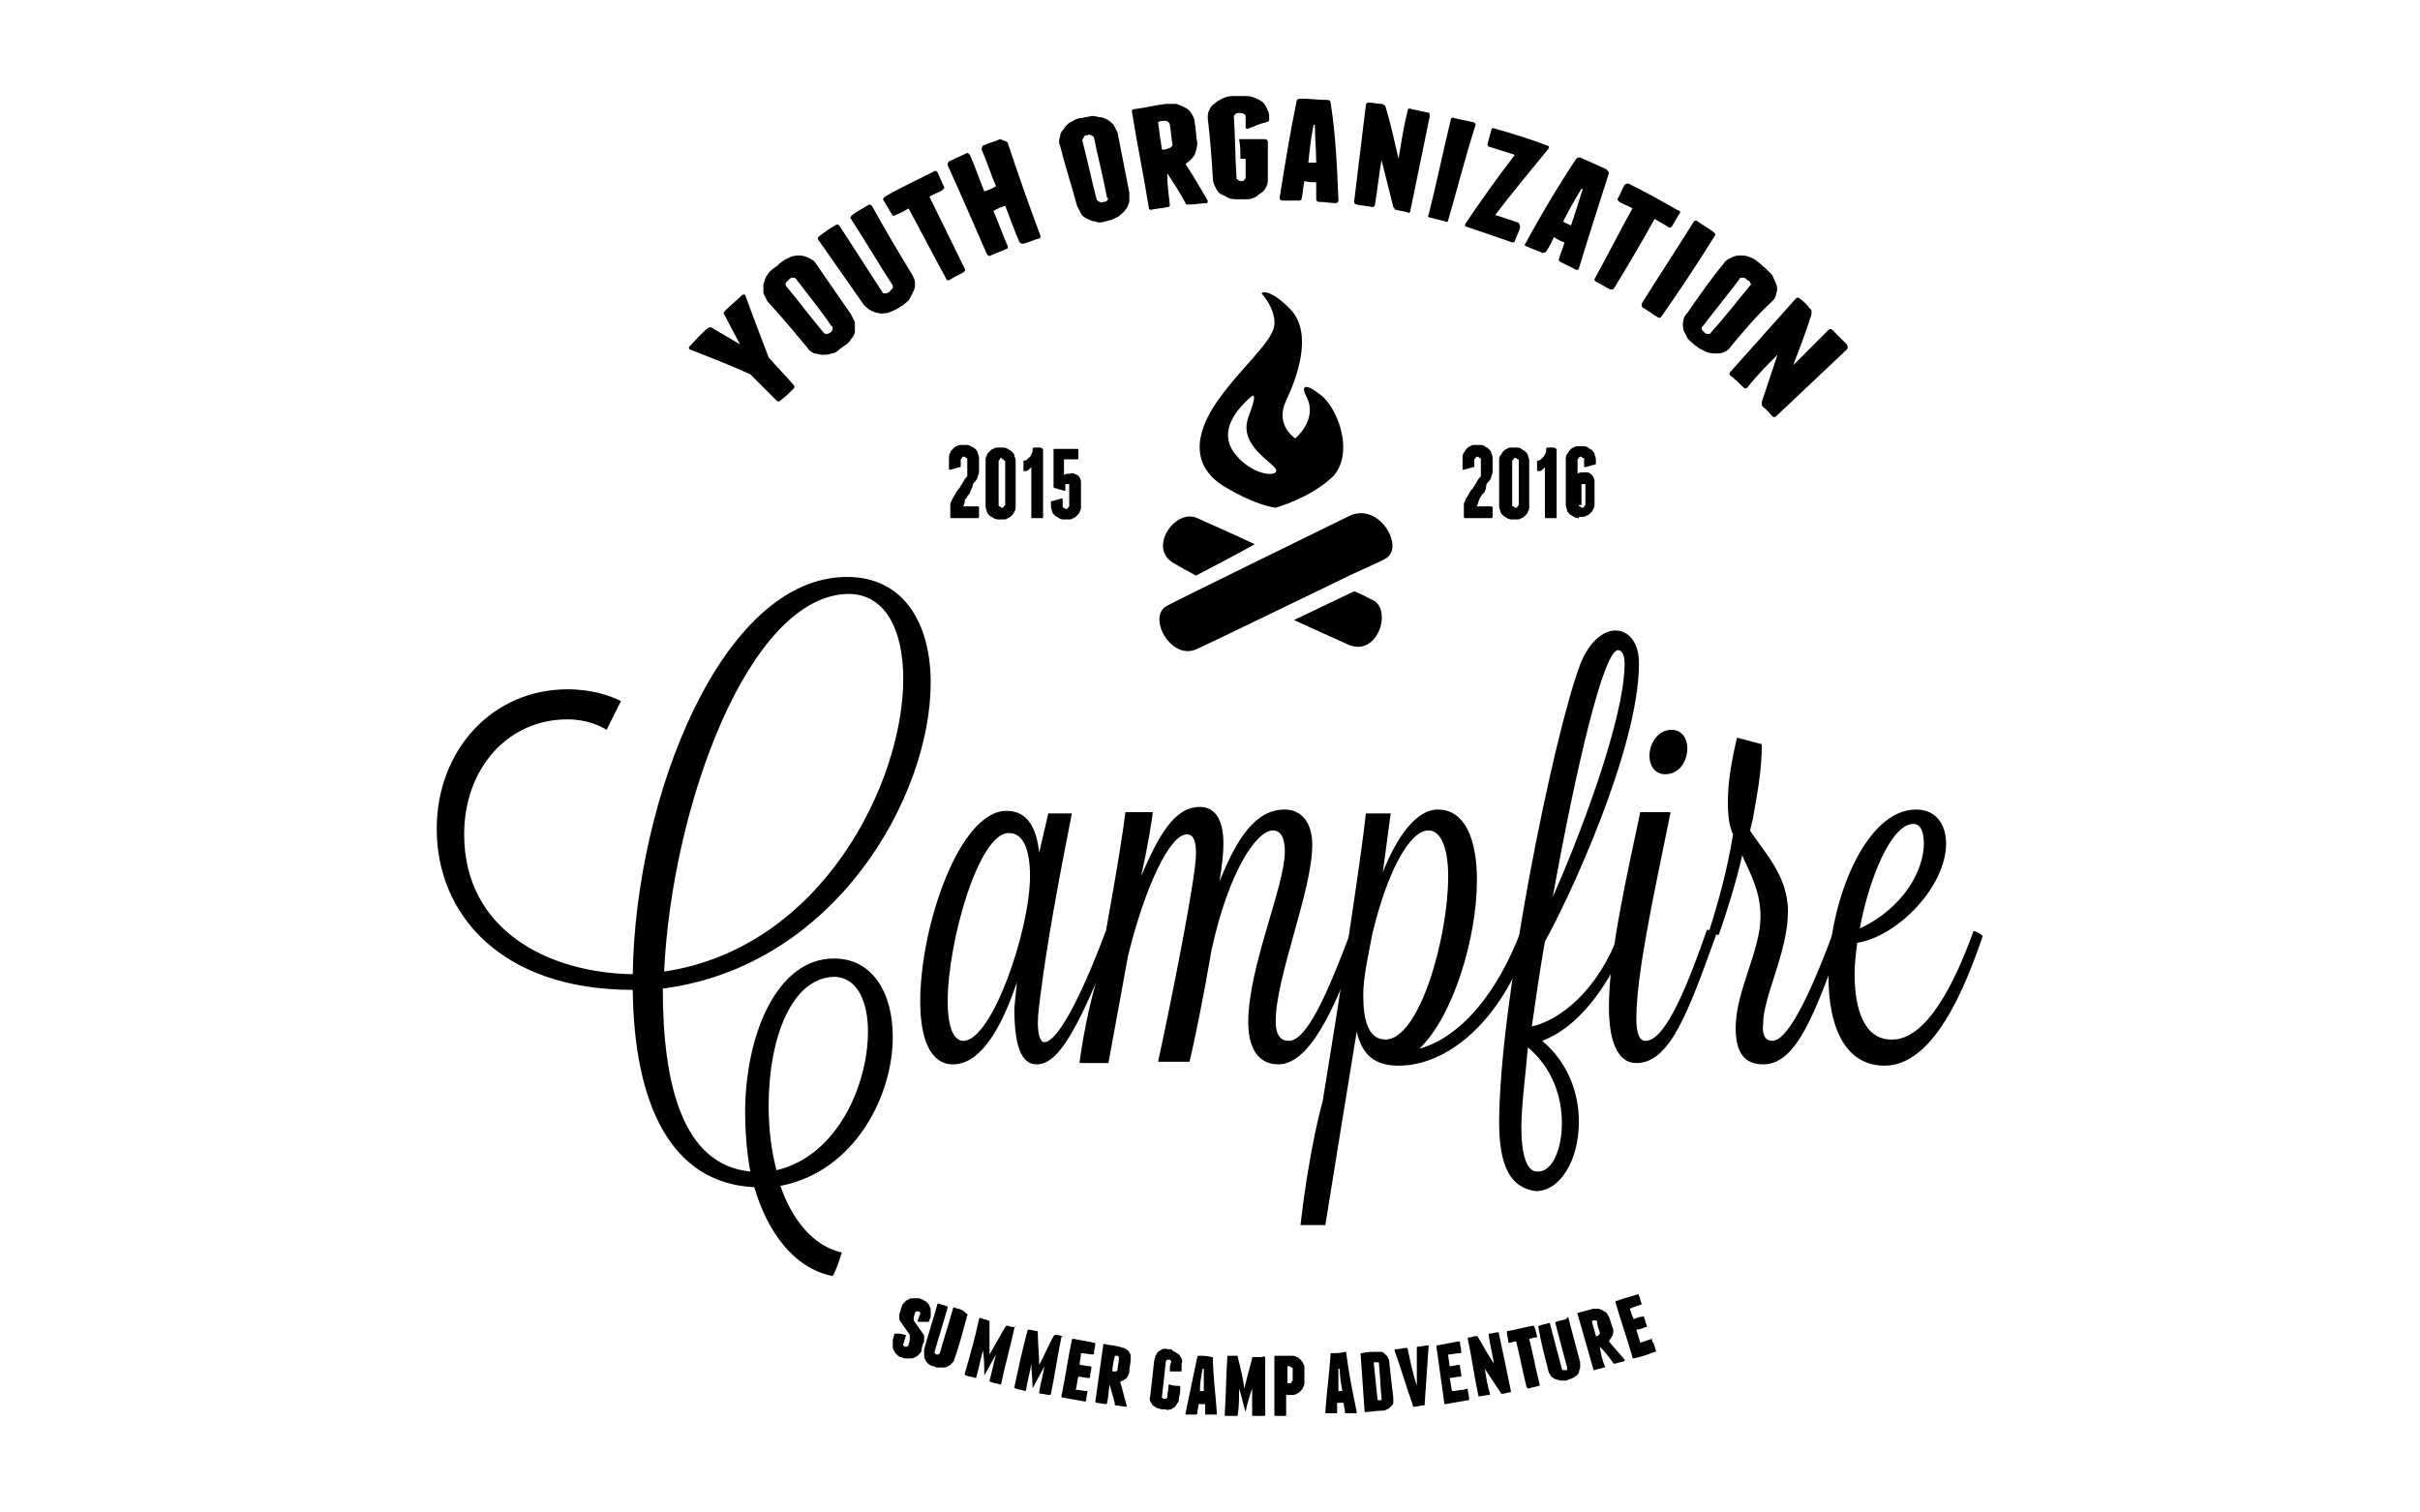 <?xml version="1.0" encoding="UTF-8" standalone="no"?>
<!-- Generator: Adobe Illustrator 20.0.0, SVG Export Plug-In . SVG Version: 6.00 Build 0)  -->

<svg
   xmlns:dc="http://purl.org/dc/elements/1.1/"
   xmlns:cc="http://creativecommons.org/ns#"
   xmlns:rdf="http://www.w3.org/1999/02/22-rdf-syntax-ns#"
   xmlns:svg="http://www.w3.org/2000/svg"
   xmlns="http://www.w3.org/2000/svg"
   xmlns:sodipodi="http://sodipodi.sourceforge.net/DTD/sodipodi-0.dtd"
   xmlns:inkscape="http://www.inkscape.org/namespaces/inkscape"
   version="1.1"
   id="artwork"
   x="0px"
   y="0px"
   viewBox="0 0 160 100"
   xml:space="preserve"
   inkscape:version="0.91 r13725"
   sodipodi:docname="brand-6.svg"
   width="160"
   height="100"><defs
     id="defs135" /><sodipodi:namedview
     pagecolor="#ffffff"
     bordercolor="#666666"
     borderopacity="1"
     objecttolerance="10"
     gridtolerance="10"
     guidetolerance="10"
     inkscape:pageopacity="0"
     inkscape:pageshadow="2"
     inkscape:window-width="1920"
     inkscape:window-height="1017"
     id="namedview133"
     showgrid="false"
     fit-margin-bottom="1"
     fit-margin-top="1"
     fit-margin-right="1"
     fit-margin-left="1"
     inkscape:zoom="3.2777778"
     inkscape:cx="20.414765"
     inkscape:cy="-10.037269"
     inkscape:window-x="-8"
     inkscape:window-y="-8"
     inkscape:window-maximized="1"
     inkscape:current-layer="artwork" /><style
     type="text/css"
     id="style3">
	.st0{fill:#DFDFC6;}
	.st1{fill:#E1BD3F;}
</style><g
     id="g5"
     transform="matrix(0.864,0,0,0.864,-168.809,-177.942)"
     style="fill:#000000;fill-opacity:1"><g
       id="g7"
       style="fill:#000000;fill-opacity:1"><path
         class="st0"
         d="m 241.8,261.8 c -0.5,-0.3 -1.5,-0.8 -3,-0.8 -4.6,0 -7.9,3.8 -7.9,8.8 0,7.3 6.4,10.6 12.9,10.7 0.2,-13.5 6.8,-30.4 16.4,-30.4 4.3,0 6.4,3.5 6.4,8.1 0,8.7 -7.3,21.7 -20.5,23.4 0,7.3 1.5,13.5 6.7,14 -0.3,-1.5 -0.4,-3.4 -0.4,-4.5 0,-5.9 2.4,-11.8 6.8,-11.8 3,0 4.5,2.7 4.5,6 0,4.5 -2.9,10.3 -8.6,11.4 0.9,2.6 2.5,4.6 4.7,5.1 -0.2,0.6 -0.4,1.3 -0.7,1.8 -3,-0.6 -5,-3.4 -6,-6.8 -6.4,-0.3 -9.2,-6.4 -9.3,-15.1 -10.2,0 -15,-5.9 -15,-12.3 0,-6.1 4.3,-10.7 10,-10.7 1.9,0 3.3,0.5 4.1,0.9 l -1.1,2.2 z m 4.4,18.5 c 12.1,-1.8 18.3,-14.5 18.3,-22.4 0,-3.8 -1.4,-6.5 -4.2,-6.5 -7.6,0.1 -13.5,16.2 -14.1,28.9 z m 8,10.3 c 0,1.7 0.2,3.4 0.6,4.9 4.7,-1.1 7,-6.6 7,-10.6 0,-2.3 -0.8,-4.1 -2.5,-4.2 -3.3,0 -5.1,4.6 -5.1,9.9 z"
         id="path9"
         inkscape:connector-curvature="0"
         style="fill:#000000;fill-opacity:1" /><path
         class="st0"
         d="m 275.6,268.2 1.8,0 c -1,5.1 -1.9,9.9 -2.4,13.9 -0.1,0.8 -0.2,1.5 -0.2,2.1 0,1 0.2,1.5 0.5,1.5 0.9,0 2.6,-2.9 4.7,-8.5 0.2,0 0.7,0.3 0.7,0.4 -2.8,7.1 -4.3,9.8 -6,9.8 -1.2,0 -1.7,-1.5 -1.7,-4.3 l 0.2,-2 c -1.1,3.3 -2.7,6.3 -4.9,6.3 -1.7,0 -2.5,-1.9 -2.5,-4.8 0,-5.8 3,-14.6 6.6,-14.6 1.6,0 2.3,1.3 2.5,3.2 l 0.7,-3 z m -7.7,14.4 c 0,1.8 0.4,3 1.2,3 2.2,0 5.1,-8.5 5.1,-12.6 0,-2 -0.5,-3.3 -1.6,-3.3 -2.3,-0.1 -4.7,8.3 -4.7,12.9 z"
         id="path11"
         inkscape:connector-curvature="0"
         style="fill:#000000;fill-opacity:1" /><path
         class="st0"
         d="m 278,287.2 c 0,0 0.4,-3.3 1.4,-6.6 0.8,-4.5 1.7,-9.3 2.1,-12.5 l 2.1,0 c -0.1,0.8 -0.4,2.7 -0.9,4.9 1.3,-3 2.5,-5.3 4.5,-5.3 1.3,0 1.8,1.2 1.8,2.8 0,0.7 -0.1,1.7 -0.3,2.9 1.3,-3.2 2.7,-5.5 5,-5.5 1.1,0 2.1,0.8 2.1,2.7 0,3.5 -2.8,10.1 -2.8,13.5 0,1.1 0.4,1.5 1,1.5 1.4,0 3,-3.7 4.8,-8.5 0.2,0 0.7,0.4 0.7,0.5 l -0.4,1.2 c -1.6,4.3 -3.5,8.6 -5.9,8.6 -1.5,0 -2.3,-1.2 -2.3,-3.2 0,-4.3 2.8,-10.4 2.8,-13.1 0,-1 -0.3,-1.6 -0.9,-1.6 -1.3,0 -3.4,3.2 -4.7,9.1 -0.6,3.5 -1.3,7 -1.7,8.6 l -2.4,0 c 1,-4.6 2.9,-14.1 2.9,-15.9 0,-0.8 -0.1,-1.5 -0.7,-1.5 -1.3,0 -3.2,4 -4.5,9.3 l -1.5,8.2 -2.2,0 z"
         id="path13"
         inkscape:connector-curvature="0"
         style="fill:#000000;fill-opacity:1" /><path
         class="st0"
         d="m 301.8,268.2 -0.6,4.5 c 1.1,-2.8 2.6,-4.8 4.2,-4.8 2.1,0 3,2.3 3,5.4 0,4.4 -1.8,10.4 -4.4,12.9 3.2,-0.9 6,-4.3 7.8,-9.1 0.2,0 0.7,0.3 0.7,0.5 l -0.5,1.3 c -2,5.2 -5.8,8.6 -9.6,8.6 -1.9,0 -2.8,-0.9 -3.2,-2.6 -0.8,4.9 -1.6,9.8 -2.4,14.8 l -1.9,0 c 0.7,-6.1 1.7,-9.5 1.7,-9.5 1.3,-7.9 3,-19 3.3,-22 l 1.9,0 z m -2.1,13.9 c 0,1.7 0.3,3.4 1.7,3.4 2.6,0 4.8,-7.8 4.8,-12.5 0,-2 -0.5,-3.5 -1.5,-3.5 -1.5,0 -3.2,3.3 -4.3,7.9 -0.3,1.6 -0.7,3.3 -0.7,4.7 z"
         id="path15"
         inkscape:connector-curvature="0"
         style="fill:#000000;fill-opacity:1" /><path
         class="st0"
         d="m 310.1,291.9 c 0,-9.1 4.1,-29.5 6.2,-35.1 0.7,-1.8 1.8,-2.6 2.7,-2.6 1,0 1.8,0.9 1.8,2.5 0,6.6 -5.5,18.3 -7.2,21.3 -0.4,2.3 -0.7,4.4 -1,6.5 2.2,-0.5 5.1,-2.8 6.7,-7.2 0.2,0 0.7,0.3 0.7,0.5 -1.8,4.1 -4,6.8 -6.6,7.8 2,1.7 2.8,4 2.8,6.2 0,2.9 -1.4,5.3 -3.3,5.3 -1.4,-0.2 -2.8,-1.1 -2.8,-5.2 z m 4.8,0 c 0,-2 -0.7,-4.2 -2.6,-5.8 -0.2,2.3 -0.5,4.5 -0.5,6.1 0,2.1 0.4,3.4 1.2,3.4 1.1,0.1 1.9,-1.6 1.9,-3.7 z m 4.3,-36.2 c -1.1,0 -3.2,8.9 -5,18.9 1.7,-3.8 5.5,-13.4 5.5,-17.9 0,-0.6 -0.2,-1 -0.5,-1 z"
         id="path17"
         inkscape:connector-curvature="0"
         style="fill:#000000;fill-opacity:1" /><path
         class="st0"
         d="m 323.2,268.2 c -1.3,6.4 -2.6,12.3 -2.6,15.7 0,1.3 0.3,1.7 0.7,1.7 1.3,0 2.8,-3 4.7,-8.5 0.2,0 0.7,0.2 0.7,0.4 -2.1,5.8 -3.5,9.8 -6.1,9.8 -1.5,0 -2.1,-1.8 -2.1,-4.3 0,-4.2 1.5,-10.6 2.4,-14.9 l 2.3,0 z m -1.6,-4.4 c 0,-0.9 0.6,-2 1.7,-2 0.8,0 1.2,0.7 1.2,1.4 0,1 -0.6,2 -1.7,2 -0.8,0 -1.2,-0.7 -1.2,-1.4 z"
         id="path19"
         inkscape:connector-curvature="0"
         style="fill:#000000;fill-opacity:1" /><path
         class="st0"
         d="m 331,285.6 c 1.1,0 2.7,-3 4.7,-8.4 0.2,0 0.7,0.2 0.7,0.4 -2.1,5.8 -3.5,9.8 -6.1,9.8 -1.5,0 -2.1,-1 -2.1,-2.8 0,-2.8 1.9,-5.9 1.9,-8.5 0,-2 -0.8,-3.3 -1.4,-4.7 -0.5,2.2 -1.2,4.4 -1.8,6.1 0,0 -0.7,-0.1 -0.7,-0.4 0.7,-2.2 1.4,-4.8 1.8,-7.3 -0.3,-0.6 -0.4,-1.5 -0.4,-2.5 0,-1.5 0.3,-3.2 0.7,-4.9 l 1.9,0.5 c 0,2.2 -0.4,4 -0.7,5.8 l -0.2,0.8 c 1,1.6 2.9,3.4 2.9,6.2 0,3.1 -1.9,6.5 -1.9,8.6 -0.1,0.9 0.2,1.3 0.7,1.3 z"
         id="path21"
         inkscape:connector-curvature="0"
         style="fill:#000000;fill-opacity:1" /><path
         class="st0"
         d="m 346.4,277.2 c 0.2,0 0.7,0.3 0.7,0.4 -1.3,3.8 -3.7,9.9 -7.5,9.9 -3.1,0 -4.3,-3.1 -4.3,-6.8 0,-5.7 2.8,-12.8 6.7,-12.8 1.5,0 2.3,1.1 2.3,2.6 0,3.3 -3.7,7.1 -6.8,7.6 -0.1,0.8 -0.2,1.6 -0.2,2.4 0,2.8 0.8,5 2.8,5 2.7,0.1 4.9,-4.4 6.3,-8.3 z m -8.7,-0.2 c 3.4,-1.6 4.9,-4.5 4.9,-6.5 0,-1 -0.3,-1.5 -0.8,-1.5 -1.7,0 -3.4,4.2 -4.1,8 z"
         id="path23"
         inkscape:connector-curvature="0"
         style="fill:#000000;fill-opacity:1" /></g><g
       id="g25"
       style="fill:#000000;fill-opacity:1"><path
         class="st1"
         d="m 252.4,228.5 c 0.1,0 0.1,0 0,0 0.6,1.7 1.2,3.2 1.8,4.8 0.6,0.7 1.3,1.4 1.9,2.1 0.1,0.1 0.1,0.2 0,0.3 -0.3,0.3 -0.6,0.6 -1,0.9 -0.1,0.1 -0.2,0.1 -0.3,0 -0.7,-0.7 -1.3,-1.3 -2,-2 -1.5,-0.7 -3.1,-1.3 -4.6,-1.9 0,0 -0.1,0 -0.1,-0.1 0,-0.1 0,-0.1 0.1,-0.2 0.4,-0.4 0.8,-0.9 1.3,-1.3 0.1,-0.1 0.2,-0.1 0.3,-0.1 0.7,0.4 1.5,0.9 2.2,1.3 0,0 0,0 0,0 -0.4,-0.8 -0.8,-1.5 -1.2,-2.3 -0.1,-0.1 0,-0.2 0.1,-0.3 0.4,-0.4 0.9,-0.8 1.3,-1.2 0.1,0 0.2,0 0.2,0 z"
         id="path27"
         inkscape:connector-curvature="0"
         style="fill:#000000;fill-opacity:1" /><path
         class="st1"
         d="m 260.5,230 c 0.1,0.2 0.2,0.4 0.3,0.6 0,0.2 0,0.4 0,0.7 0,0.2 -0.1,0.4 -0.3,0.6 -0.1,0.2 -0.3,0.4 -0.5,0.5 -0.1,0.1 -0.3,0.2 -0.4,0.3 -0.2,0.2 -0.4,0.3 -0.6,0.3 -0.2,0.1 -0.5,0.1 -0.7,0.1 -0.2,0 -0.4,-0.1 -0.6,-0.1 -0.2,-0.1 -0.4,-0.2 -0.5,-0.4 -1,-1.2 -2,-2.4 -3.1,-3.6 -0.1,-0.2 -0.2,-0.4 -0.3,-0.6 0,-0.2 0,-0.5 0,-0.7 0.1,-0.2 0.1,-0.5 0.3,-0.7 0.1,-0.2 0.3,-0.4 0.6,-0.6 0.2,-0.1 0.3,-0.3 0.5,-0.4 0.2,-0.2 0.5,-0.3 0.7,-0.4 0.3,-0.1 0.5,-0.1 0.7,-0.1 0.2,0 0.5,0.1 0.7,0.2 0.2,0.1 0.4,0.2 0.5,0.4 0.9,1.3 1.8,2.6 2.7,3.9 z m -4.2,-2.7 c -0.1,-0.1 -0.1,-0.1 -0.2,-0.1 -0.1,0 -0.2,0 -0.3,0.1 0,0 -0.1,0.1 -0.1,0.1 -0.1,0.1 -0.1,0.1 -0.2,0.2 0,0.1 0,0.2 0,0.2 1,1.2 1.9,2.4 2.9,3.6 0.1,0.1 0.1,0.1 0.2,0.1 0.1,0 0.2,0 0.3,-0.1 0,0 0.1,0 0.1,-0.1 0.1,-0.1 0.1,-0.1 0.1,-0.2 0,-0.1 0,-0.2 -0.1,-0.2 -0.8,-1.2 -1.8,-2.4 -2.7,-3.6 z"
         id="path29"
         inkscape:connector-curvature="0"
         style="fill:#000000;fill-opacity:1" /><path
         class="st1"
         d="m 262.1,221.7 c 1,1.8 2,3.5 3.1,5.3 0.1,0.2 0.2,0.4 0.2,0.6 0,0.2 0,0.4 -0.1,0.6 -0.1,0.2 -0.2,0.4 -0.3,0.6 -0.1,0.2 -0.3,0.3 -0.5,0.5 -0.2,0.1 -0.3,0.2 -0.5,0.3 -0.2,0.1 -0.4,0.2 -0.7,0.3 -0.2,0 -0.5,0.1 -0.7,0 -0.2,0 -0.4,-0.1 -0.6,-0.2 -0.2,-0.1 -0.4,-0.3 -0.5,-0.4 -1.2,-1.7 -2.3,-3.3 -3.5,-5 -0.1,-0.1 0,-0.2 0.1,-0.3 0.4,-0.3 0.8,-0.6 1.2,-0.8 0.1,-0.1 0.2,-0.1 0.3,0 1.1,1.7 2.2,3.4 3.3,5.1 0,0.1 0.1,0.1 0.2,0.1 0.1,0 0.2,0 0.3,-0.1 0,0 0.1,0 0.1,-0.1 0.1,-0.1 0.1,-0.1 0.2,-0.2 0,-0.1 0,-0.2 0,-0.2 -1.1,-1.7 -2.1,-3.4 -3.2,-5.1 -0.1,-0.1 0,-0.2 0.1,-0.3 0.4,-0.3 0.8,-0.5 1.3,-0.8 0,0 0.1,0 0.2,0.1 z"
         id="path31"
         inkscape:connector-curvature="0"
         style="fill:#000000;fill-opacity:1" /><path
         class="st1"
         d="m 267.1,219.1 c 0.2,0.4 0.3,0.7 0.5,1.1 0.1,0.1 0,0.2 -0.1,0.3 -0.3,0.2 -0.7,0.3 -1,0.5 0.9,1.8 1.8,3.7 2.7,5.5 0.1,0.1 0,0.2 -0.1,0.3 -0.4,0.2 -0.8,0.4 -1.1,0.6 0,0 -0.1,0 -0.1,0 -0.1,0 -0.1,0 -0.1,-0.1 -1,-1.8 -1.9,-3.6 -2.9,-5.4 -0.3,0.2 -0.7,0.4 -1,0.5 -0.1,0.1 -0.2,0.1 -0.3,-0.1 -0.2,-0.3 -0.4,-0.7 -0.6,-1 -0.1,-0.1 0,-0.2 0.1,-0.3 1.2,-0.7 2.5,-1.3 3.7,-1.9 0.1,-0.1 0.2,-0.1 0.3,0 z"
         id="path33"
         inkscape:connector-curvature="0"
         style="fill:#000000;fill-opacity:1" /><path
         class="st1"
         d="m 272.5,216.9 c 0.8,2.4 1.6,4.7 2.5,7.1 0,0.1 0,0.2 -0.1,0.2 -0.4,0.1 -0.8,0.3 -1.2,0.4 -0.1,0 -0.2,0 -0.3,-0.1 -0.4,-0.9 -0.7,-1.8 -1.1,-2.8 -0.3,0.1 -0.6,0.2 -0.9,0.4 0.4,0.9 0.7,1.8 1.1,2.7 0,0.1 0,0.2 -0.1,0.2 -0.4,0.2 -0.8,0.3 -1.2,0.5 -0.1,0.1 -0.2,0 -0.3,-0.1 -1,-2.3 -2,-4.6 -3,-6.8 0,-0.1 0,-0.2 0.1,-0.3 0.4,-0.2 0.9,-0.4 1.3,-0.6 0.1,-0.1 0.2,0 0.3,0.1 0.4,0.9 0.7,1.8 1.1,2.8 0.3,-0.1 0.6,-0.2 0.9,-0.4 -0.4,-0.9 -0.7,-1.9 -1.1,-2.8 0,-0.1 0,-0.2 0.1,-0.3 0.4,-0.2 0.9,-0.3 1.3,-0.5 0.5,0.2 0.6,0.2 0.6,0.3 z"
         id="path35"
         inkscape:connector-curvature="0"
         style="fill:#000000;fill-opacity:1" /><path
         class="st1"
         d="m 281.8,220.7 c 0,0.2 0,0.4 0,0.7 -0.1,0.2 -0.1,0.4 -0.3,0.6 -0.1,0.2 -0.3,0.3 -0.5,0.5 -0.2,0.1 -0.4,0.2 -0.6,0.3 -0.2,0 -0.3,0.1 -0.5,0.1 -0.2,0.1 -0.5,0.1 -0.7,0 -0.2,0 -0.4,-0.1 -0.6,-0.2 -0.2,-0.1 -0.4,-0.2 -0.5,-0.4 -0.1,-0.2 -0.2,-0.4 -0.3,-0.6 -0.4,-1.5 -0.9,-3 -1.3,-4.6 -0.1,-0.2 -0.1,-0.4 0,-0.7 0,-0.2 0.1,-0.4 0.3,-0.6 0.1,-0.2 0.3,-0.4 0.5,-0.5 0.2,-0.1 0.5,-0.3 0.7,-0.3 0.2,0 0.4,-0.1 0.6,-0.1 0.3,-0.1 0.5,-0.1 0.8,0 0.3,0 0.5,0.1 0.7,0.2 0.2,0.1 0.4,0.3 0.5,0.4 0.1,0.2 0.2,0.4 0.3,0.6 0.3,1.5 0.6,3.1 0.9,4.6 z m -2.7,-4.2 c 0,-0.1 -0.1,-0.1 -0.2,-0.2 -0.1,0 -0.2,-0.1 -0.3,0 0,0 -0.1,0 -0.1,0 -0.1,0 -0.2,0.1 -0.2,0.2 -0.1,0.1 -0.1,0.2 -0.1,0.2 0.4,1.5 0.7,3 1.1,4.5 0,0.1 0.1,0.1 0.2,0.2 0.1,0 0.2,0.1 0.3,0 0,0 0.1,0 0.1,0 0.1,0 0.2,-0.1 0.2,-0.1 0.1,-0.1 0.1,-0.2 0,-0.2 -0.3,-1.6 -0.7,-3.1 -1,-4.6 z"
         id="path37"
         inkscape:connector-curvature="0"
         style="fill:#000000;fill-opacity:1" /><path
         class="st1"
         d="m 284.9,221.6 c 0,0.1 0,0.2 -0.2,0.2 -0.4,0.1 -0.8,0.1 -1.2,0.2 -0.1,0 -0.2,0 -0.2,-0.1 -0.4,-2.5 -0.9,-4.9 -1.3,-7.4 0,-0.1 0,-0.2 0.2,-0.2 0.8,-0.1 1.6,-0.3 2.4,-0.4 0.3,0 0.5,0 0.8,0 0.3,0.1 0.5,0.2 0.7,0.3 0.2,0.1 0.4,0.3 0.5,0.5 0.1,0.2 0.2,0.4 0.2,0.6 0.1,0.5 0.1,1.1 0.2,1.6 0,0.3 -0.1,0.6 -0.2,0.9 -0.2,0.3 -0.4,0.5 -0.7,0.7 0.6,0.9 1.1,1.8 1.7,2.8 0,0.1 0,0.2 -0.1,0.2 -0.4,0 -0.8,0.1 -1.3,0.1 -0.1,0 -0.1,0 -0.2,0 -0.1,0 -0.1,-0.1 -0.1,-0.1 -0.4,-0.8 -0.9,-1.5 -1.4,-2.3 0,0.8 0.1,1.6 0.2,2.4 z m -0.6,-4.2 c 0.2,0 0.3,0 0.5,-0.1 0.1,0 0.2,-0.1 0.2,-0.1 0.1,-0.1 0.1,-0.1 0.1,-0.2 -0.1,-0.5 -0.1,-1 -0.2,-1.5 0,-0.1 -0.1,-0.2 -0.1,-0.2 -0.1,-0.1 -0.2,-0.1 -0.3,-0.1 -0.2,0 -0.3,0 -0.5,0.1 0.1,0.8 0.2,1.5 0.3,2.1 z"
         id="path39"
         inkscape:connector-curvature="0"
         style="fill:#000000;fill-opacity:1" /><path
         class="st1"
         d="m 291.3,213.4 c 0.2,0.1 0.5,0.2 0.6,0.3 0.2,0.1 0.3,0.3 0.4,0.5 0.1,0.2 0.2,0.4 0.2,0.6 0,0.1 0,0.2 0,0.3 0,0.1 -0.1,0.2 -0.2,0.2 -0.5,0.1 -0.9,0.3 -1.4,0.5 -0.1,0 -0.2,0 -0.2,-0.1 0,-0.3 0,-0.5 0,-0.8 0,-0.1 0,-0.2 -0.1,-0.2 -0.1,-0.1 -0.2,-0.1 -0.3,-0.1 0,0 -0.1,0 -0.1,0 -0.1,0 -0.2,0 -0.3,0.1 -0.1,0.1 -0.1,0.1 -0.1,0.2 0.1,1.5 0.1,3.1 0.2,4.6 0,0.1 0,0.2 0.1,0.2 0.1,0.1 0.2,0.1 0.2,0.1 0,0 0.1,0 0.1,0 0.1,0 0.2,0 0.2,-0.1 0.1,-0.1 0.1,-0.1 0.1,-0.2 0,-0.5 0,-0.9 0,-1.4 -0.1,0 -0.3,0 -0.4,0 0,-0.5 0,-1 -0.1,-1.5 0.7,0 1.3,0 2,0 0.1,0 0.2,0.1 0.2,0.2 0,0.9 0,1.9 0,2.8 0,0.2 0,0.4 -0.1,0.6 -0.1,0.2 -0.2,0.4 -0.4,0.5 -0.2,0.1 -0.3,0.3 -0.6,0.4 -0.2,0.1 -0.4,0.1 -0.7,0.1 -0.2,0 -0.4,0 -0.5,0 -0.2,0 -0.5,0 -0.7,-0.1 -0.2,-0.1 -0.4,-0.2 -0.6,-0.3 -0.2,-0.1 -0.3,-0.3 -0.4,-0.5 -0.1,-0.2 -0.2,-0.4 -0.2,-0.6 -0.1,-1.6 -0.2,-3.1 -0.4,-4.7 0,-0.2 0,-0.4 0.1,-0.6 0.1,-0.2 0.2,-0.4 0.4,-0.5 0.2,-0.2 0.4,-0.3 0.6,-0.4 0.2,-0.1 0.5,-0.2 0.8,-0.2 0.2,0 0.4,0 0.6,0 0.5,0 0.8,0 1,0.1 z"
         id="path41"
         inkscape:connector-curvature="0"
         style="fill:#000000;fill-opacity:1" /><path
         class="st1"
         d="m 297.8,221.3 c 0,0.1 -0.1,0.2 -0.2,0.2 -0.4,0 -0.8,-0.1 -1.3,-0.1 -0.1,0 -0.2,-0.1 -0.2,-0.2 0,-0.4 0,-0.9 0,-1.3 -0.3,0 -0.6,0 -0.9,-0.1 -0.1,0.4 -0.1,0.8 -0.2,1.3 0,0.1 -0.1,0.2 -0.2,0.2 -0.4,0 -0.8,0 -1.3,0 -0.1,0 -0.2,-0.1 -0.2,-0.2 0.4,-2.5 0.8,-5 1.3,-7.4 0,-0.1 0.1,-0.2 0.3,-0.2 0.7,0 1.4,0.1 2.1,0.1 0.1,0 0.2,0.1 0.2,0.2 0.4,2.5 0.5,5 0.6,7.5 z m -1.7,-2.9 c 0,-1 -0.1,-1.9 -0.1,-2.9 0,0 -0.1,0 -0.1,0 -0.2,1 -0.3,1.9 -0.4,2.9 0.2,0 0.4,0 0.6,0 z"
         id="path43"
         inkscape:connector-curvature="0"
         style="fill:#000000;fill-opacity:1" /><path
         class="st1"
         d="m 304.8,214.8 c -0.5,2.4 -1,4.9 -1.5,7.3 0,0.1 -0.1,0.2 -0.2,0.1 -0.3,-0.1 -0.6,-0.1 -0.9,-0.2 -0.1,0 -0.1,0 -0.1,-0.1 0,0 -0.1,-0.1 -0.1,-0.1 -0.3,-1.2 -0.6,-2.4 -0.9,-3.6 -0.2,1.1 -0.3,2.2 -0.5,3.4 0,0.1 -0.1,0.2 -0.2,0.2 -0.4,-0.1 -0.8,-0.1 -1.2,-0.2 -0.1,0 -0.2,-0.1 -0.2,-0.2 0.3,-2.5 0.6,-4.9 0.9,-7.4 0,-0.1 0.1,-0.2 0.2,-0.2 0.3,0 0.7,0.1 1,0.1 0.1,0 0.1,0 0.2,0.1 0.1,0 0.1,0.1 0.1,0.1 0.4,1.3 0.7,2.7 1,4 0.2,-1.2 0.4,-2.5 0.7,-3.7 0,-0.1 0.1,-0.2 0.3,-0.1 0.5,0.1 0.9,0.2 1.4,0.3 -0.1,0 0,0.1 0,0.2 z"
         id="path45"
         inkscape:connector-curvature="0"
         style="fill:#000000;fill-opacity:1" /><path
         class="st1"
         d="m 306.2,222.8 c 0,0.1 -0.1,0.2 -0.2,0.1 -0.4,-0.1 -0.8,-0.2 -1.2,-0.3 -0.1,0 -0.2,-0.1 -0.1,-0.2 0.6,-2.4 1.1,-4.8 1.7,-7.3 0,-0.1 0.1,-0.2 0.3,-0.1 0.5,0.1 0.9,0.2 1.4,0.3 0.1,0 0.2,0.1 0.2,0.2 -0.8,2.5 -1.4,4.9 -2.1,7.3 z"
         id="path47"
         inkscape:connector-curvature="0"
         style="fill:#000000;fill-opacity:1" /><path
         class="st1"
         d="m 311.7,223.4 c -0.1,0.3 -0.3,0.7 -0.4,1 0,0.1 -0.1,0.1 -0.2,0.1 -1.2,-0.4 -2.3,-0.8 -3.5,-1.2 -0.1,0 -0.1,0 -0.1,-0.1 0,0 0,-0.1 0,-0.1 1.2,-1.8 2.5,-3.6 3.8,-5.3 -0.6,-0.2 -1.3,-0.4 -1.9,-0.6 -0.1,0 -0.2,-0.1 -0.2,-0.2 0.1,-0.4 0.2,-0.7 0.3,-1.1 0,-0.1 0.1,-0.2 0.3,-0.1 1.4,0.4 2.7,0.8 4,1.3 0.1,0 0.1,0.1 0.1,0.1 0,0 0,0.1 0,0.1 -1.4,1.7 -2.8,3.4 -4.1,5.1 0.6,0.2 1.2,0.4 1.8,0.6 0.1,0.2 0.1,0.3 0.1,0.4 z"
         id="path49"
         inkscape:connector-curvature="0"
         style="fill:#000000;fill-opacity:1" /><path
         class="st1"
         d="m 316.2,226.5 c 0,0.1 -0.1,0.1 -0.2,0.1 -0.4,-0.2 -0.8,-0.4 -1.2,-0.6 -0.1,-0.1 -0.2,-0.1 -0.1,-0.3 0.1,-0.4 0.3,-0.8 0.4,-1.2 -0.3,-0.1 -0.5,-0.2 -0.8,-0.4 -0.2,0.4 -0.4,0.8 -0.6,1.1 -0.1,0.1 -0.2,0.1 -0.3,0.1 -0.4,-0.2 -0.8,-0.3 -1.2,-0.5 -0.1,0 -0.2,-0.1 -0.1,-0.2 1.2,-2.2 2.5,-4.4 3.9,-6.5 0.1,-0.1 0.2,-0.1 0.3,-0.1 0.7,0.3 1.3,0.6 2,0.9 0.1,0.1 0.2,0.2 0.2,0.3 -0.8,2.5 -1.6,5 -2.3,7.3 z m -0.6,-3.3 c 0.3,-0.9 0.6,-1.8 0.9,-2.8 0,0 -0.1,0 -0.1,0 -0.5,0.8 -1,1.7 -1.4,2.5 0.1,0.1 0.4,0.2 0.6,0.3 z"
         id="path51"
         inkscape:connector-curvature="0"
         style="fill:#000000;fill-opacity:1" /><path
         class="st1"
         d="m 323.9,222.3 c -0.2,0.3 -0.4,0.7 -0.6,1 -0.1,0.1 -0.2,0.1 -0.3,0 -0.3,-0.2 -0.7,-0.4 -1,-0.6 -1,1.8 -2,3.5 -3.1,5.3 -0.1,0.1 -0.1,0.1 -0.3,0.1 -0.4,-0.2 -0.7,-0.4 -1.1,-0.6 0,0 -0.1,-0.1 -0.1,-0.1 0,-0.1 0,-0.1 0,-0.1 1,-1.8 1.9,-3.6 2.9,-5.4 -0.3,-0.2 -0.7,-0.3 -1,-0.5 -0.1,-0.1 -0.2,-0.2 -0.1,-0.3 0.2,-0.3 0.3,-0.7 0.5,-1 0.1,-0.1 0.2,-0.1 0.3,-0.1 1.2,0.6 2.5,1.3 3.7,2 0.3,0.1 0.3,0.2 0.2,0.3 z"
         id="path53"
         inkscape:connector-curvature="0"
         style="fill:#000000;fill-opacity:1" /><path
         class="st1"
         d="m 322.5,230.2 c -0.1,0.1 -0.2,0.1 -0.3,0 -0.4,-0.2 -0.7,-0.5 -1.1,-0.7 -0.1,-0.1 -0.1,-0.2 -0.1,-0.3 1.3,-2.1 2.7,-4.2 4,-6.3 0.1,-0.1 0.2,-0.1 0.3,0 0.4,0.3 0.8,0.5 1.2,0.8 0.1,0.1 0.2,0.2 0.1,0.3 -1.3,2.1 -2.7,4.2 -4.1,6.2 z"
         id="path55"
         inkscape:connector-curvature="0"
         style="fill:#000000;fill-opacity:1" /><path
         class="st1"
         d="m 327.8,232.5 c -0.1,0.2 -0.3,0.3 -0.5,0.4 -0.2,0.1 -0.4,0.1 -0.6,0.1 -0.2,0 -0.4,0 -0.7,-0.1 -0.2,-0.1 -0.4,-0.2 -0.6,-0.3 -0.1,-0.1 -0.3,-0.2 -0.4,-0.3 -0.2,-0.2 -0.4,-0.3 -0.5,-0.5 -0.1,-0.2 -0.2,-0.4 -0.3,-0.6 0,-0.2 -0.1,-0.4 0,-0.7 0,-0.2 0.1,-0.4 0.3,-0.6 0.9,-1.3 1.8,-2.6 2.8,-3.8 0.1,-0.2 0.3,-0.3 0.5,-0.4 0.2,-0.1 0.4,-0.2 0.7,-0.2 0.2,0 0.5,0 0.7,0.1 0.3,0.1 0.5,0.2 0.7,0.4 0.2,0.1 0.3,0.3 0.5,0.4 0.2,0.2 0.4,0.4 0.6,0.6 0.1,0.2 0.2,0.5 0.3,0.7 0.1,0.2 0.1,0.5 0,0.7 0,0.2 -0.1,0.4 -0.3,0.6 -1.2,1.1 -2.2,2.3 -3.2,3.5 z m 1.5,-4.7 c 0.1,-0.1 0.1,-0.1 0,-0.2 0,-0.1 -0.1,-0.2 -0.2,-0.2 0,0 -0.1,-0.1 -0.1,-0.1 -0.1,-0.1 -0.2,-0.1 -0.3,-0.1 -0.1,0 -0.2,0 -0.2,0.1 -0.9,1.2 -1.9,2.4 -2.8,3.6 -0.1,0.1 -0.1,0.1 -0.1,0.2 0,0.1 0.1,0.2 0.1,0.2 0,0 0.1,0 0.1,0.1 0.1,0.1 0.2,0.1 0.3,0.1 0.1,0 0.2,0 0.2,-0.1 1.1,-1.2 2,-2.4 3,-3.6 z"
         id="path57"
         inkscape:connector-curvature="0"
         style="fill:#000000;fill-opacity:1" /><path
         class="st1"
         d="m 336.7,232.7 c -1.8,1.7 -3.6,3.4 -5.4,5.1 -0.1,0.1 -0.2,0.1 -0.3,0 -0.2,-0.2 -0.4,-0.5 -0.7,-0.7 0,0 -0.1,-0.1 -0.1,-0.2 0,-0.1 0,-0.1 0,-0.2 0.4,-1.2 0.8,-2.4 1.2,-3.6 -0.8,0.8 -1.6,1.6 -2.3,2.5 -0.1,0.1 -0.2,0.1 -0.3,0 -0.3,-0.3 -0.6,-0.6 -1,-0.9 -0.1,-0.1 -0.1,-0.2 0,-0.3 1.7,-1.9 3.3,-3.7 5,-5.6 0.1,-0.1 0.2,-0.1 0.3,0 0.3,0.2 0.6,0.5 0.8,0.8 0.1,0 0.1,0.1 0.1,0.2 0,0.1 0,0.1 0,0.2 -0.4,1.3 -0.9,2.6 -1.4,3.9 0.9,-0.9 1.8,-1.8 2.7,-2.7 0.1,-0.1 0.2,-0.1 0.3,0 0.4,0.4 0.7,0.7 1.1,1.1 0.1,0.2 0.1,0.3 0,0.4 z"
         id="path59"
         inkscape:connector-curvature="0"
         style="fill:#000000;fill-opacity:1" /></g><g
       id="g61"
       style="fill:#000000;fill-opacity:1"><path
         class="st0"
         d="m 266.3,305.6 c 0.1,0.1 0.2,0.2 0.2,0.3 0.1,0.1 0.1,0.2 0.1,0.4 0,0.1 0,0.3 0,0.4 0,0.1 -0.1,0.2 -0.1,0.3 0,0.1 -0.1,0.1 -0.1,0.1 -0.2,0 -0.5,0 -0.7,0 -0.1,0 -0.1,0 -0.1,-0.1 0.1,-0.2 0.1,-0.3 0.2,-0.5 0,0 0,-0.1 0,-0.1 0,0 -0.1,-0.1 -0.1,-0.1 0,0 0,0 -0.1,0 0,0 -0.1,0 -0.1,0 0,0 -0.1,0.1 -0.1,0.1 0,0.1 -0.1,0.3 -0.1,0.4 0,0.1 0,0.1 0,0.1 0,0 0,0.1 0,0.1 0.2,0.3 0.5,0.7 0.7,1 0.1,0.1 0.1,0.2 0.1,0.3 0,0.1 0,0.2 0,0.3 -0.1,0.2 -0.2,0.5 -0.2,0.7 0,0.1 -0.1,0.2 -0.2,0.3 -0.1,0.1 -0.2,0.2 -0.3,0.2 -0.1,0.1 -0.2,0.1 -0.4,0.1 -0.1,0 -0.3,0 -0.4,0 -0.1,0 -0.2,-0.1 -0.3,-0.1 -0.1,0 -0.2,-0.1 -0.3,-0.2 -0.1,-0.1 -0.2,-0.2 -0.2,-0.3 -0.1,-0.1 -0.1,-0.2 -0.1,-0.4 0,-0.1 0,-0.3 0,-0.4 0,-0.1 0.1,-0.3 0.1,-0.4 0,-0.1 0.1,-0.1 0.1,-0.1 0.2,0 0.5,0 0.7,0.1 0.1,0 0.1,0 0.1,0.1 -0.1,0.2 -0.1,0.4 -0.2,0.6 0,0 0,0.1 0,0.1 0,0 0.1,0.1 0.1,0.1 0,0 0,0 0.1,0 0,0 0.1,0 0.1,0 0,0 0.1,-0.1 0.1,-0.1 0,-0.1 0.1,-0.3 0.1,-0.4 0,-0.1 0,-0.1 0,-0.2 0,-0.1 0,-0.1 0,-0.2 -0.2,-0.3 -0.5,-0.7 -0.7,-1 -0.1,-0.1 -0.1,-0.2 -0.1,-0.3 0,-0.1 0,-0.2 0,-0.3 0.1,-0.2 0.1,-0.4 0.2,-0.6 0,-0.1 0.1,-0.2 0.2,-0.3 0.1,-0.1 0.2,-0.2 0.3,-0.2 0.1,-0.1 0.2,-0.1 0.4,-0.1 0.1,0 0.3,0 0.4,0 0.1,0 0.2,0.1 0.3,0.1 0.1,0.1 0.2,0.1 0.3,0.2 z"
         id="path63"
         inkscape:connector-curvature="0"
         style="fill:#000000;fill-opacity:1" /><path
         class="st0"
         d="m 269.4,306.6 c -0.3,1.1 -0.6,2.3 -1,3.4 0,0.1 -0.1,0.2 -0.2,0.3 -0.1,0.1 -0.2,0.2 -0.3,0.2 -0.1,0.1 -0.2,0.1 -0.4,0.1 -0.1,0 -0.3,0 -0.4,0 -0.1,0 -0.2,-0.1 -0.3,-0.1 -0.1,0 -0.3,-0.1 -0.4,-0.2 -0.1,-0.1 -0.2,-0.2 -0.2,-0.3 -0.1,-0.1 -0.1,-0.2 -0.1,-0.4 0,-0.1 0,-0.3 0,-0.4 0.3,-1.1 0.7,-2.3 1,-3.4 0,-0.1 0.1,-0.1 0.1,-0.1 0.2,0.1 0.4,0.1 0.6,0.2 0.1,0 0.1,0.1 0.1,0.1 -0.3,1.1 -0.7,2.3 -1,3.4 0,0 0,0.1 0,0.1 0,0 0.1,0.1 0.1,0.1 0,0 0,0 0.1,0 0.1,0 0.1,0 0.1,0 0,0 0.1,-0.1 0.1,-0.1 0.3,-1.1 0.7,-2.3 1,-3.4 0,-0.1 0.1,-0.1 0.1,-0.1 0.2,0.1 0.4,0.1 0.6,0.2 0.4,0.3 0.5,0.4 0.4,0.4 z"
         id="path65"
         inkscape:connector-curvature="0"
         style="fill:#000000;fill-opacity:1" /><path
         class="st0"
         d="m 273,307.6 c -0.3,1.4 -0.7,2.8 -1,4.2 0,0.1 -0.1,0.1 -0.1,0.1 -0.2,-0.1 -0.5,-0.1 -0.7,-0.2 -0.1,0 -0.1,-0.1 -0.1,-0.1 0.2,-0.7 0.3,-1.3 0.5,-2 -0.3,0.5 -0.6,1.1 -0.9,1.6 0,0 0,0 0,0 0,0 0,0 0,0 0,-0.6 0,-1.3 -0.1,-1.9 -0.2,0.7 -0.3,1.3 -0.5,2 0,0.1 -0.1,0.1 -0.1,0.1 -0.2,-0.1 -0.5,-0.1 -0.7,-0.2 -0.1,0 -0.1,-0.1 -0.1,-0.1 0.4,-1.4 0.8,-2.8 1.1,-4.2 0,-0.1 0.1,-0.1 0.1,-0.1 0.2,0.1 0.4,0.1 0.6,0.2 0,0 0.1,0 0.1,0.1 0,0 0,0.1 0,0.1 0,0.8 0,1.6 0,2.4 0.4,-0.7 0.8,-1.4 1.2,-2.1 0,0 0,0 0.1,-0.1 0,0 0.1,0 0.1,0 0.2,0.1 0.4,0.1 0.6,0.1 -0.1,-0.1 -0.1,0 -0.1,0.1 z"
         id="path67"
         inkscape:connector-curvature="0"
         style="fill:#000000;fill-opacity:1" /><path
         class="st0"
         d="m 276.6,308.3 c -0.3,1.4 -0.5,2.9 -0.8,4.3 0,0.1 -0.1,0.1 -0.1,0.1 -0.2,0 -0.5,-0.1 -0.7,-0.1 -0.1,0 -0.1,-0.1 -0.1,-0.1 0.1,-0.7 0.3,-1.3 0.4,-2 -0.3,0.6 -0.6,1.1 -0.9,1.7 0,0 0,0 0,0 0,0 0,0 0,0 0,-0.6 -0.1,-1.3 -0.1,-1.9 -0.1,0.7 -0.3,1.3 -0.4,2 0,0.1 -0.1,0.1 -0.1,0.1 -0.2,-0.1 -0.5,-0.1 -0.7,-0.2 -0.1,0 -0.1,-0.1 -0.1,-0.1 0.3,-1.4 0.6,-2.8 1,-4.3 0,-0.1 0.1,-0.1 0.1,-0.1 0.2,0 0.4,0.1 0.6,0.1 0,0 0.1,0 0.1,0.1 0,0 0,0.1 0,0.1 0,0.8 0.1,1.6 0.1,2.4 0.4,-0.7 0.7,-1.5 1.1,-2.2 0,0 0,0 0.1,-0.1 0,0 0.1,0 0.1,0 0.2,0 0.4,0.1 0.6,0.1 -0.2,0 -0.2,0 -0.2,0.1 z"
         id="path69"
         inkscape:connector-curvature="0"
         style="fill:#000000;fill-opacity:1" /><path
         class="st0"
         d="m 278.6,312.4 c 0,0.2 -0.1,0.4 -0.1,0.7 0,0.1 -0.1,0.1 -0.1,0.1 -0.6,-0.1 -1.1,-0.2 -1.7,-0.3 -0.1,0 -0.1,-0.1 -0.1,-0.1 0.3,-1.4 0.5,-2.9 0.8,-4.3 0,-0.1 0.1,-0.1 0.1,-0.1 0.5,0.1 1.1,0.2 1.6,0.3 0.1,0 0.1,0.1 0.1,0.1 0,0.2 -0.1,0.4 -0.1,0.7 0,0.1 -0.1,0.1 -0.1,0.1 -0.3,0 -0.6,-0.1 -0.9,-0.1 0,0.3 -0.1,0.6 -0.1,0.9 0.3,0 0.5,0.1 0.8,0.1 0.1,0 0.1,0.1 0.1,0.1 0,0.2 -0.1,0.4 -0.1,0.7 0,0.1 -0.1,0.1 -0.1,0.1 -0.3,0 -0.5,-0.1 -0.8,-0.1 -0.1,0.3 -0.1,0.7 -0.2,1 0.3,0 0.6,0.1 0.9,0.1 -0.1,-0.1 0,-0.1 0,0 z"
         id="path71"
         inkscape:connector-curvature="0"
         style="fill:#000000;fill-opacity:1" /><path
         class="st0"
         d="m 280.1,313.3 c 0,0.1 -0.1,0.1 -0.1,0.1 -0.2,0 -0.5,-0.1 -0.7,-0.1 -0.1,0 -0.1,-0.1 -0.1,-0.1 0.2,-1.4 0.4,-2.9 0.6,-4.3 0,-0.1 0,-0.1 0.1,-0.1 0.4,0.1 0.7,0.1 1.1,0.2 0.1,0 0.2,0.1 0.4,0.1 0.1,0.1 0.2,0.1 0.3,0.2 0.1,0.1 0.1,0.2 0.2,0.3 0,0.1 0,0.2 0,0.4 0,0.3 -0.1,0.6 -0.1,0.9 0,0.2 -0.1,0.3 -0.2,0.5 -0.1,0.1 -0.3,0.2 -0.5,0.3 0.2,0.6 0.3,1.2 0.5,1.8 0,0.1 0,0.1 -0.1,0.1 -0.2,0 -0.5,-0.1 -0.7,-0.1 0,0 -0.1,0 -0.1,0 0,0 0,-0.1 0,-0.1 -0.1,-0.5 -0.3,-1 -0.4,-1.5 -0.1,0.5 -0.1,1 -0.2,1.4 z m 0.4,-2.4 c 0.1,0 0.2,0 0.2,0 0.1,0 0.1,0 0.1,0 0,0 0.1,-0.1 0.1,-0.1 0,-0.3 0.1,-0.6 0.1,-0.9 0,-0.1 0,-0.1 0,-0.1 0,0 -0.1,-0.1 -0.1,-0.1 -0.1,0 -0.2,0 -0.2,0 -0.1,0.4 -0.2,0.8 -0.2,1.2 z"
         id="path73"
         inkscape:connector-curvature="0"
         style="fill:#000000;fill-opacity:1" /><path
         class="st0"
         d="m 285.3,309.4 c 0.1,0.1 0.2,0.1 0.3,0.2 0.1,0.1 0.1,0.2 0.2,0.3 0,0.1 0.1,0.2 0,0.4 0,0.2 0,0.3 0,0.5 0,0.1 0,0.1 -0.1,0.1 -0.2,0 -0.5,0 -0.7,0 -0.1,0 -0.1,0 -0.1,-0.1 0,-0.2 0,-0.4 0.1,-0.6 0,-0.1 0,-0.1 0,-0.1 0,0 -0.1,-0.1 -0.1,-0.1 0,0 0,0 -0.1,0 0,0 -0.1,0 -0.1,0 0,0 -0.1,0.1 -0.1,0.1 -0.1,0.9 -0.2,1.8 -0.3,2.7 0,0.1 0,0.1 0,0.1 0,0 0.1,0.1 0.1,0.1 0,0 0,0 0.1,0 0.1,0 0.1,0 0.1,0 0,0 0.1,-0.1 0.1,-0.1 0,-0.3 0.1,-0.6 0.1,-0.9 0,-0.1 0,-0.1 0.1,-0.1 0.2,0.1 0.5,0.1 0.7,0.1 0.1,0 0.1,0.1 0.1,0.1 0,0.3 0,0.5 -0.1,0.8 0,0.1 0,0.3 -0.1,0.4 -0.1,0.1 -0.1,0.2 -0.2,0.3 -0.1,0.1 -0.2,0.1 -0.3,0.2 -0.1,0 -0.3,0.1 -0.4,0 -0.1,0 -0.2,0 -0.3,0 -0.1,0 -0.3,-0.1 -0.4,-0.1 -0.1,-0.1 -0.2,-0.1 -0.3,-0.2 -0.1,-0.1 -0.1,-0.2 -0.2,-0.3 0,-0.1 -0.1,-0.2 0,-0.4 0.1,-0.9 0.2,-1.8 0.3,-2.7 0,-0.1 0.1,-0.3 0.1,-0.4 0.1,-0.1 0.1,-0.2 0.2,-0.3 0.1,-0.1 0.2,-0.1 0.3,-0.2 0.1,0 0.2,-0.1 0.4,0 0.1,0 0.2,0 0.3,0 0.1,0.1 0.2,0.2 0.3,0.2 z"
         id="path75"
         inkscape:connector-curvature="0"
         style="fill:#000000;fill-opacity:1" /><path
         class="st0"
         d="m 288.5,314.1 c 0,0.1 0,0.1 -0.1,0.1 -0.2,0 -0.5,0 -0.7,0 -0.1,0 -0.1,0 -0.1,-0.1 0,-0.3 0,-0.5 0,-0.7 -0.2,0 -0.3,0 -0.5,0 0,0.2 -0.1,0.5 -0.1,0.7 0,0.1 -0.1,0.1 -0.1,0.1 -0.2,0 -0.5,0 -0.7,0 -0.1,0 -0.1,0 -0.1,-0.1 0.3,-1.4 0.6,-2.9 0.9,-4.3 0,-0.1 0.1,-0.1 0.1,-0.1 0.3,0 0.7,0 1,0.1 0.1,0 0.1,0 0.1,0.1 0,1.3 0.2,2.7 0.3,4.2 z m -1,-1.7 c 0,-0.6 0,-1.1 0,-1.7 0,0 0,0 -0.1,0 -0.1,0.6 -0.2,1.1 -0.2,1.7 0.1,0 0.2,0 0.3,0 z"
         id="path77"
         inkscape:connector-curvature="0"
         style="fill:#000000;fill-opacity:1" /><path
         class="st0"
         d="m 292.2,309.8 c 0,1.5 0,2.9 0,4.4 0,0.1 0,0.1 -0.1,0.1 -0.3,0 -0.5,0 -0.8,0 -0.1,0 -0.1,0 -0.1,-0.1 0,-0.7 0,-1.4 0,-2 -0.2,0.6 -0.4,1.2 -0.5,1.8 0,0 0,0 0,0 0,0 0,0 0,0 -0.2,-0.6 -0.3,-1.2 -0.5,-1.8 0,0.7 0,1.4 -0.1,2 0,0.1 0,0.1 -0.1,0.1 -0.3,0 -0.5,0 -0.8,0 -0.1,0 -0.1,0 -0.1,-0.1 0.1,-1.5 0.1,-2.9 0.2,-4.4 0,-0.1 0,-0.1 0.1,-0.1 0.2,0 0.4,0 0.6,0 0,0 0.1,0 0.1,0 0,0 0,0 0,0.1 0.2,0.8 0.4,1.6 0.5,2.4 0.2,-0.8 0.4,-1.6 0.6,-2.3 0,0 0,0 0,-0.1 0,0 0.1,0 0.1,0 0.2,0 0.4,0 0.6,0 0.3,-0.1 0.3,0 0.3,0 z"
         id="path79"
         inkscape:connector-curvature="0"
         style="fill:#000000;fill-opacity:1" /><path
         class="st0"
         d="m 294.2,309.7 c 0.1,0 0.3,0 0.4,0.1 0.1,0 0.2,0.1 0.3,0.2 0.1,0.1 0.2,0.2 0.2,0.3 0.1,0.1 0.1,0.2 0.1,0.4 0,0.3 0,0.7 0,1 0,0.1 0,0.3 -0.1,0.4 0,0.1 -0.1,0.2 -0.2,0.3 -0.1,0.1 -0.2,0.2 -0.3,0.2 -0.1,0.1 -0.2,0.1 -0.4,0.1 -0.1,0 -0.2,0 -0.4,0 0,0.5 0,1 0,1.5 0,0.1 0,0.1 -0.1,0.1 -0.2,0 -0.5,0 -0.7,0 -0.1,0 -0.1,0 -0.1,-0.1 0,-1.5 0,-2.9 0,-4.4 0,-0.1 0,-0.1 0.1,-0.1 0.4,0 0.8,0 1.2,0 z m 0.1,1 c 0,-0.1 0,-0.1 -0.1,-0.1 0,0 -0.1,-0.1 -0.1,-0.1 -0.1,0 -0.2,0 -0.2,0 0,0.4 0,0.9 0,1.3 0.1,0 0.2,0 0.2,0 0.1,0 0.1,0 0.1,-0.1 0,0 0.1,-0.1 0.1,-0.1 0,-0.3 0,-0.6 0,-0.9 z"
         id="path81"
         inkscape:connector-curvature="0"
         style="fill:#000000;fill-opacity:1" /><path
         class="st0"
         d="m 299.2,314 c 0,0.1 0,0.1 -0.1,0.1 -0.2,0 -0.5,0 -0.7,0 -0.1,0 -0.1,0 -0.1,-0.1 0,-0.2 -0.1,-0.5 -0.1,-0.7 -0.2,0 -0.3,0 -0.5,0 0,0.3 0,0.5 0,0.7 0,0.1 0,0.1 -0.1,0.1 -0.2,0 -0.5,0 -0.7,0 -0.1,0 -0.1,0 -0.1,-0.1 0.1,-1.5 0.3,-2.9 0.4,-4.4 0,-0.1 0,-0.1 0.1,-0.1 0.3,0 0.7,0 1,-0.1 0.1,0 0.1,0 0.1,0.1 0.2,1.6 0.5,3 0.8,4.5 z m -1.1,-1.6 c -0.1,-0.6 -0.2,-1.1 -0.2,-1.7 0,0 0,0 -0.1,0 0,0.6 0,1.1 0,1.7 0.1,0 0.2,0 0.3,0 z"
         id="path83"
         inkscape:connector-curvature="0"
         style="fill:#000000;fill-opacity:1" /><path
         class="st0"
         d="m 300.7,309.4 c 0.1,0 0.3,0 0.4,0 0.1,0 0.2,0.1 0.3,0.2 0.1,0.1 0.2,0.2 0.2,0.3 0.1,0.1 0.1,0.2 0.1,0.4 0.1,0.9 0.2,1.8 0.3,2.6 0,0.1 0,0.3 0,0.4 0,0.1 -0.1,0.2 -0.2,0.3 -0.1,0.1 -0.2,0.2 -0.3,0.2 -0.1,0.1 -0.2,0.1 -0.4,0.1 -0.4,0 -0.8,0.1 -1.2,0.1 -0.1,0 -0.1,0 -0.1,-0.1 -0.1,-1.4 -0.2,-2.9 -0.3,-4.3 0,-0.1 0,-0.1 0.1,-0.1 0.4,-0.1 0.7,-0.1 1.1,-0.1 z m 0.2,0.9 c 0,-0.1 0,-0.1 -0.1,-0.1 0,0 -0.1,0 -0.1,0 -0.1,0 -0.2,0 -0.2,0 0.1,1 0.2,2 0.3,2.9 0.1,0 0.2,0 0.2,0 0.1,0 0.1,0 0.1,-0.1 0,0 0,-0.1 0,-0.1 -0.1,-0.9 -0.1,-1.7 -0.2,-2.6 z"
         id="path85"
         inkscape:connector-curvature="0"
         style="fill:#000000;fill-opacity:1" /><path
         class="st0"
         d="m 304.7,309 c -0.1,1.5 -0.2,3 -0.3,4.4 0,0.1 0,0.1 -0.1,0.1 -0.2,0 -0.5,0.1 -0.7,0.1 -0.1,0 -0.1,0 -0.1,-0.1 -0.5,-1.4 -0.9,-2.8 -1.4,-4.2 0,-0.1 0,-0.1 0.1,-0.1 0.3,0 0.5,-0.1 0.8,-0.1 0.1,0 0.1,0 0.1,0.1 0.2,0.9 0.4,1.9 0.7,2.8 0,0 0,0 0,0 0,-1 0,-1.9 0,-2.9 0,-0.1 0,-0.1 0.1,-0.1 0.3,0 0.5,-0.1 0.8,-0.1 0,0 0,0 0,0.1 z"
         id="path87"
         inkscape:connector-curvature="0"
         style="fill:#000000;fill-opacity:1" /><path
         class="st0"
         d="m 307.7,312.3 c 0,0.2 0.1,0.4 0.1,0.7 0,0.1 0,0.1 -0.1,0.1 -0.6,0.1 -1.1,0.2 -1.7,0.3 -0.1,0 -0.1,0 -0.1,-0.1 -0.2,-1.4 -0.4,-2.9 -0.6,-4.3 0,-0.1 0,-0.1 0.1,-0.1 0.5,-0.1 1.1,-0.2 1.6,-0.3 0.1,0 0.1,0 0.1,0.1 0,0.2 0.1,0.4 0.1,0.7 0,0.1 0,0.1 -0.1,0.1 -0.3,0 -0.6,0.1 -0.9,0.1 0,0.3 0.1,0.6 0.1,0.9 0.3,0 0.5,-0.1 0.7,-0.1 0.1,0 0.1,0 0.1,0.1 0,0.2 0.1,0.4 0.1,0.7 0,0.1 0,0.1 -0.1,0.1 -0.3,0 -0.5,0.1 -0.8,0.1 0.1,0.3 0.1,0.7 0.2,1 0.3,0 0.6,-0.1 0.9,-0.1 0.2,-0.1 0.3,-0.1 0.3,0 z"
         id="path89"
         inkscape:connector-curvature="0"
         style="fill:#000000;fill-opacity:1" /><path
         class="st0"
         d="m 310.1,308.1 c 0.3,1.4 0.6,2.8 0.9,4.3 0,0.1 0,0.1 -0.1,0.1 -0.2,0 -0.3,0.1 -0.5,0.1 0,0 -0.1,0 -0.1,0 0,0 -0.1,0 -0.1,-0.1 -0.4,-0.6 -0.8,-1.2 -1.2,-1.8 0.1,0.6 0.2,1.3 0.4,1.9 0,0.1 0,0.1 -0.1,0.1 -0.2,0 -0.5,0.1 -0.7,0.1 -0.1,0 -0.1,0 -0.1,-0.1 -0.3,-1.4 -0.5,-2.9 -0.8,-4.3 0,-0.1 0,-0.1 0.1,-0.1 0.2,0 0.3,-0.1 0.5,-0.1 0,0 0.1,0 0.1,0 0,0 0.1,0 0.1,0.1 0.4,0.7 0.8,1.4 1.2,2 -0.1,-0.7 -0.3,-1.4 -0.4,-2.2 0,-0.1 0,-0.1 0.1,-0.1 0.2,0 0.4,-0.1 0.7,-0.1 -0.1,0.1 0,0.1 0,0.2 z"
         id="path91"
         inkscape:connector-curvature="0"
         style="fill:#000000;fill-opacity:1" /><path
         class="st0"
         d="m 312.8,307.5 c 0.1,0.2 0.1,0.4 0.2,0.7 0,0.1 0,0.1 -0.1,0.1 -0.2,0 -0.4,0.1 -0.5,0.1 0.3,1.2 0.5,2.3 0.8,3.5 0,0.1 0,0.1 -0.1,0.1 -0.2,0.1 -0.5,0.1 -0.7,0.2 0,0 -0.1,0 -0.1,0 0,0 0,0 -0.1,-0.1 -0.3,-1.2 -0.5,-2.3 -0.8,-3.5 -0.2,0 -0.3,0.1 -0.5,0.1 -0.1,0 -0.1,0 -0.1,-0.1 0,-0.2 -0.1,-0.4 -0.1,-0.7 0,-0.1 0,-0.1 0.1,-0.1 0.6,-0.1 1.3,-0.3 1.9,-0.4 0,0 0.1,0 0.1,0.1 z"
         id="path93"
         inkscape:connector-curvature="0"
         style="fill:#000000;fill-opacity:1" /><path
         class="st0"
         d="m 315.4,306.8 c 0.3,1.1 0.6,2.3 0.9,3.4 0,0.1 0,0.3 0,0.4 0,0.1 -0.1,0.2 -0.1,0.4 -0.1,0.1 -0.1,0.2 -0.3,0.3 -0.1,0.1 -0.2,0.1 -0.4,0.2 -0.1,0 -0.2,0.1 -0.3,0.1 -0.1,0 -0.3,0 -0.4,0 -0.1,0 -0.2,-0.1 -0.4,-0.1 -0.1,-0.1 -0.2,-0.1 -0.3,-0.2 -0.1,-0.1 -0.1,-0.2 -0.2,-0.3 -0.3,-1.2 -0.6,-2.3 -0.8,-3.5 0,-0.1 0,-0.1 0.1,-0.1 0.2,-0.1 0.4,-0.1 0.7,-0.2 0.1,0 0.1,0 0.1,0.1 0.3,1.1 0.6,2.3 0.9,3.4 0,0 0,0.1 0.1,0.1 0,0 0.1,0 0.1,0 0,0 0,0 0.1,0 0.1,0 0.1,0 0.1,-0.1 0,0 0,-0.1 0,-0.1 -0.3,-1.1 -0.6,-2.3 -0.9,-3.4 0,-0.1 0,-0.1 0.1,-0.1 0.2,-0.1 0.4,-0.1 0.7,-0.2 0.2,-0.2 0.2,-0.2 0.2,-0.1 z"
         id="path95"
         inkscape:connector-curvature="0"
         style="fill:#000000;fill-opacity:1" /><path
         class="st0"
         d="m 318.2,310.5 c 0,0.1 0,0.1 -0.1,0.1 -0.2,0.1 -0.5,0.1 -0.7,0.2 -0.1,0 -0.1,0 -0.1,-0.1 -0.4,-1.4 -0.8,-2.8 -1.2,-4.2 0,-0.1 0,-0.1 0.1,-0.1 0.4,-0.1 0.7,-0.2 1.1,-0.3 0.1,0 0.3,0 0.4,0 0.1,0 0.2,0.1 0.3,0.1 0.1,0.1 0.2,0.1 0.3,0.2 0.1,0.1 0.1,0.2 0.2,0.3 0.1,0.3 0.2,0.6 0.3,0.9 0.1,0.2 0,0.4 0,0.5 -0.1,0.2 -0.2,0.3 -0.3,0.5 0.4,0.5 0.8,0.9 1.2,1.4 0,0.1 0,0.1 0,0.1 -0.2,0.1 -0.5,0.1 -0.7,0.2 0,0 -0.1,0 -0.1,0 0,0 -0.1,0 -0.1,-0.1 -0.3,-0.4 -0.6,-0.8 -1,-1.2 0.1,0.6 0.2,1.1 0.4,1.5 z m -0.7,-2.3 c 0.1,0 0.2,0 0.2,-0.1 0,0 0.1,0 0.1,-0.1 0,0 0,-0.1 0,-0.1 -0.1,-0.3 -0.2,-0.5 -0.2,-0.8 0,0 0,-0.1 -0.1,-0.1 0,0 -0.1,0 -0.1,0 -0.1,0 -0.2,0 -0.2,0.1 0.1,0.3 0.2,0.7 0.3,1.1 z"
         id="path97"
         inkscape:connector-curvature="0"
         style="fill:#000000;fill-opacity:1" /><path
         class="st0"
         d="m 321.9,308.7 c 0.1,0.2 0.1,0.4 0.2,0.6 0,0.1 0,0.1 -0.1,0.1 -0.5,0.2 -1.1,0.4 -1.6,0.5 -0.1,0 -0.1,0 -0.1,-0.1 -0.4,-1.4 -0.9,-2.8 -1.3,-4.2 0,-0.1 0,-0.1 0.1,-0.1 0.5,-0.2 1,-0.3 1.6,-0.5 0.1,0 0.1,0 0.1,0.1 0.1,0.2 0.1,0.4 0.2,0.6 0,0.1 0,0.1 -0.1,0.1 -0.3,0.1 -0.6,0.2 -0.8,0.3 0.1,0.3 0.2,0.6 0.3,0.8 0.2,-0.1 0.5,-0.2 0.7,-0.2 0.1,0 0.1,0 0.1,0.1 0.1,0.2 0.1,0.4 0.2,0.6 0,0.1 0,0.1 -0.1,0.1 -0.2,0.1 -0.5,0.2 -0.7,0.2 0.1,0.3 0.2,0.7 0.3,1 0.3,-0.1 0.6,-0.2 0.9,-0.3 0,0.2 0,0.2 0.1,0.3 z"
         id="path99"
         inkscape:connector-curvature="0"
         style="fill:#000000;fill-opacity:1" /></g><g
       id="g101"
       style="fill:#000000;fill-opacity:1"><g
         id="g103"
         style="fill:#000000;fill-opacity:1"><g
           id="g105"
           style="fill:#000000;fill-opacity:1"><path
             class="st0"
             d="m 296.6,236.3 c -1.2,-1 -1.8,-1 -1.2,0.1 0.8,1.7 -0.9,3.1 -0.9,3.1 0,0 -1.6,-1 -0.7,-2.9 0.9,-1.9 2,-5.1 0.4,-6.9 -1.7,-1.8 -2.5,-1.4 -2.2,-1.2 0,0 1,1.1 0.9,2.3 -0.1,1.3 -2.6,3.3 -4.4,5.9 -1.8,2.6 -1.9,5 0.6,6.5 2.5,1.5 3.9,1.6 3.9,1.6 0,0 2.6,-0.7 4.4,-2.4 1.6,-1.8 0.4,-5 -0.8,-6.1 z m -6.7,4.4 c -1.5,-1.9 0.5,-3.7 1,-4.2 0.6,-0.6 0.6,-0.2 0,1.4 -0.6,1.7 0.9,2.8 1.9,3.7 1,0.9 -1.4,1 -2.9,-0.9 z"
             id="path107"
             inkscape:connector-curvature="0"
             style="fill:#000000;fill-opacity:1" /></g></g><g
         id="g109"
         style="fill:#000000;fill-opacity:1"><path
           class="st0"
           d="m 285.3,249.1 c 0.3,0.2 0.7,0.4 1.6,0.9 1.3,-0.7 2.9,-1.5 4.5,-2.4 -2.1,-1 -4,-1.8 -4.4,-2 -1.7,-0.8 -3.9,2.4 -1.7,3.5 z m 13.4,-3.7 c -1,0.5 -13.3,6.5 -14,6.9 -1.6,0.8 0.3,4.3 2.3,3.3 0.5,-0.2 10.6,-5.1 10.6,-5.1 1.8,-0.9 3.3,-1.5 3.8,-1.8 1.5,-0.8 -0.4,-4.3 -2.7,-3.3 z m 1.8,6.5 c -0.3,-0.1 -0.7,-0.4 -1.5,-0.7 l -4.6,2.2 c 2,0.9 3.5,1.6 4.2,1.9 2.2,0.9 3.3,-2.6 1.9,-3.4 z"
           id="path111"
           inkscape:connector-curvature="0"
           style="fill:#000000;fill-opacity:1" /></g></g><g
       id="g113"
       style="fill:#000000;fill-opacity:1"><path
         class="st1"
         d="m 269.6,243.7 c -0.1,0 -0.1,0 0,0 -0.1,0.1 -0.1,0.1 -0.1,0.1 -0.1,0.1 -0.1,0.2 -0.2,0.3 -0.1,0.1 -0.1,0.2 -0.1,0.3 0,0.1 -0.1,0.2 -0.1,0.3 l 1.1,0 c 0,0 0.1,0 0.1,0.1 l 0,0.7 c 0,0 0,0.1 -0.1,0.1 l -2,0 c 0,0 -0.1,0 -0.1,-0.1 0,-0.1 0,-0.2 0,-0.3 0,-0.1 0,-0.2 0,-0.3 0,-0.1 0,-0.2 0,-0.3 0,-0.1 0,-0.2 0.1,-0.3 0,-0.1 0.1,-0.2 0.1,-0.2 0,-0.1 0.1,-0.2 0.1,-0.2 0.1,-0.2 0.2,-0.4 0.4,-0.6 0.1,-0.2 0.2,-0.3 0.3,-0.5 0.1,-0.2 0.2,-0.3 0.3,-0.4 0,-0.1 0,-0.1 0,-0.2 0,-0.1 0,-0.1 0,-0.2 l 0,-0.9 c 0,-0.1 0,-0.1 -0.1,-0.1 0,0 -0.1,-0.1 -0.1,-0.1 l -0.1,0 c -0.1,0 -0.1,0 -0.1,0.1 0,0 -0.1,0.1 -0.1,0.1 l 0,0.5 c 0,0.1 0,0.1 -0.1,0.1 l -0.7,0.2 c -0.1,0 -0.1,0 -0.1,-0.1 l 0,-0.8 c 0,-0.1 0,-0.3 0.1,-0.4 0,-0.1 0.1,-0.2 0.2,-0.3 0.1,-0.1 0.2,-0.2 0.3,-0.2 0.1,-0.1 0.2,-0.1 0.4,-0.1 l 0.3,0 c 0.1,0 0.2,0 0.4,0.1 0.1,0.1 0.2,0.1 0.3,0.2 0.1,0.1 0.2,0.2 0.2,0.3 0,0.1 0.1,0.2 0.1,0.4 l 0,0.5 0,0.4 c 0,0.2 0,0.3 -0.1,0.5 0,0.1 -0.1,0.3 -0.2,0.4 -0.1,0.1 -0.2,0.2 -0.2,0.4 -0.1,0.2 -0.2,0.4 -0.2,0.5 z"
         id="path115"
         inkscape:connector-curvature="0"
         style="fill:#000000;fill-opacity:1" /><path
         class="st1"
         d="m 273.1,244.7 c 0,0.1 0,0.3 -0.1,0.4 0,0.1 -0.1,0.2 -0.2,0.3 -0.1,0.1 -0.2,0.2 -0.3,0.2 -0.1,0.1 -0.2,0.1 -0.4,0.1 l -0.3,0 c -0.1,0 -0.2,0 -0.4,-0.1 -0.1,-0.1 -0.2,-0.1 -0.3,-0.2 -0.1,-0.1 -0.2,-0.2 -0.2,-0.3 0,-0.1 -0.1,-0.2 -0.1,-0.4 l 0,-3.5 c 0,-0.1 0,-0.3 0.1,-0.4 0,-0.1 0.1,-0.2 0.2,-0.3 0.1,-0.1 0.2,-0.2 0.3,-0.2 0.1,-0.1 0.2,-0.1 0.4,-0.1 l 0.3,0 c 0.1,0 0.2,0 0.4,0.1 0.1,0.1 0.2,0.1 0.3,0.2 0.1,0.1 0.2,0.2 0.2,0.3 0,0.1 0.1,0.2 0.1,0.4 l 0,3.5 z m -0.9,-3.5 c 0,-0.1 0,-0.1 -0.1,-0.1 0,0 -0.1,-0.1 -0.1,-0.1 l 0,0 c -0.1,0 -0.1,0 -0.1,0.1 0,0 -0.1,0.1 -0.1,0.1 l 0,3.4 c 0,0.1 0,0.1 0.1,0.1 0,0 0.1,0.1 0.1,0.1 l 0.1,0 c 0,0 0.1,0 0.1,-0.1 0,0 0.1,-0.1 0.1,-0.1 l 0,-3.4 z"
         id="path117"
         inkscape:connector-curvature="0"
         style="fill:#000000;fill-opacity:1" /><path
         class="st1"
         d="m 275.2,240.4 0,5.1 c 0,0.1 0,0.1 -0.1,0.1 l -0.7,0 c -0.1,0 -0.1,0 -0.1,-0.1 l 0,-3.8 c -0.1,0.1 -0.1,0.1 -0.2,0.2 -0.1,0.1 -0.2,0.1 -0.3,0.1 0,0 -0.1,0 -0.1,0 0,0 0,0 0,-0.1 l 0,-0.6 c 0,0 0,0 0,-0.1 0,0 0,0 0.1,0 0.1,0 0.2,-0.1 0.3,-0.2 0.1,-0.1 0.2,-0.2 0.2,-0.3 0.1,-0.1 0.1,-0.2 0.1,-0.4 0,0 0,-0.1 0.1,-0.1 l 0.5,0 c 0.2,0.1 0.2,0.1 0.2,0.2 z"
         id="path119"
         inkscape:connector-curvature="0"
         style="fill:#000000;fill-opacity:1" /><path
         class="st1"
         d="m 277.6,242.2 c 0.2,0.1 0.3,0.1 0.4,0.3 0.1,0.1 0.1,0.3 0.1,0.5 l 0,1.7 c 0,0.1 0,0.3 -0.1,0.4 0,0.1 -0.1,0.2 -0.2,0.3 -0.1,0.1 -0.2,0.2 -0.3,0.2 -0.1,0.1 -0.2,0.1 -0.4,0.1 l -0.3,0 c -0.1,0 -0.2,0 -0.4,-0.1 -0.1,-0.1 -0.2,-0.1 -0.3,-0.2 -0.1,-0.1 -0.2,-0.2 -0.2,-0.3 0,-0.1 -0.1,-0.2 -0.1,-0.4 l 0,-0.3 c 0,-0.1 0,-0.1 0.1,-0.1 l 0.7,-0.2 c 0.1,0 0.1,0 0.1,0.1 l 0,0.5 c 0,0.1 0,0.1 0.1,0.1 0,0 0.1,0.1 0.1,0.1 l 0.1,0 c 0,0 0.1,0 0.1,-0.1 0,0 0.1,-0.1 0.1,-0.1 l 0,-1.5 c 0,-0.1 0,-0.1 0,-0.2 0,0 0,0 0,0 0,0 -0.1,0 -0.1,0 l -0.1,0 c 0,0 -0.1,0 -0.1,0 0,0 0,0 0,0 0,0 0,0.1 0,0.2 l 0,0.2 c 0,0 0,0 0,0.1 0,0 0,0 -0.1,0 l -0.7,-0.2 c -0.1,0 -0.1,-0.1 -0.1,-0.1 l 0,-2.8 c 0,-0.1 0,-0.1 0.1,-0.1 l 0.4,0 1.3,0 c 0.1,0 0.1,0 0.1,0.1 l 0,0.6 c 0,0.1 0,0.1 -0.1,0.1 l -1,0 0,1.2 c 0.1,-0.1 0.3,-0.1 0.5,-0.1 0.1,-0.1 0.2,0 0.3,0 z"
         id="path121"
         inkscape:connector-curvature="0"
         style="fill:#000000;fill-opacity:1" /></g><g
       id="g123"
       style="fill:#000000;fill-opacity:1"><path
         class="st1"
         d="m 308.9,243.7 c 0,0 0,0 0,0 -0.1,0.1 -0.1,0.1 -0.1,0.1 -0.1,0.1 -0.1,0.2 -0.2,0.3 0,0.1 -0.1,0.2 -0.1,0.3 0,0.1 -0.1,0.2 -0.1,0.3 l 1.1,0 c 0,0 0.1,0 0.1,0.1 l 0,0.7 c 0,0 0,0.1 -0.1,0.1 l -2,0 c 0,0 -0.1,0 -0.1,-0.1 0,-0.1 0,-0.2 0,-0.3 0,-0.1 0,-0.2 0,-0.3 0,-0.1 0,-0.2 0,-0.3 0,-0.1 0,-0.2 0.1,-0.3 0,-0.1 0,-0.2 0.1,-0.2 0,-0.1 0.1,-0.2 0.1,-0.2 0.1,-0.2 0.2,-0.4 0.4,-0.6 0.1,-0.2 0.2,-0.3 0.3,-0.5 0.1,-0.2 0.2,-0.3 0.3,-0.4 0,-0.1 0,-0.1 0,-0.2 0,-0.1 0,-0.1 0,-0.2 l 0,-0.9 c 0,-0.1 0,-0.1 -0.1,-0.1 0,0 -0.1,-0.1 -0.1,-0.1 l -0.1,0 c 0,0 -0.1,0 -0.1,0.1 0,0 -0.1,0.1 -0.1,0.1 l 0,0.5 c 0,0.1 0,0.1 -0.1,0.1 l -0.7,0.2 c -0.1,0 -0.1,0 -0.1,-0.1 l 0,-0.8 c 0,-0.1 0,-0.3 0.1,-0.4 0.1,-0.1 0.1,-0.2 0.2,-0.3 0.1,-0.1 0.2,-0.2 0.3,-0.2 0.1,-0.1 0.2,-0.1 0.4,-0.1 l 0.3,0 c 0.1,0 0.3,0 0.4,0.1 0.1,0.1 0.2,0.1 0.3,0.2 0.1,0.1 0.2,0.2 0.2,0.3 0,0.1 0.1,0.2 0.1,0.4 l 0,0.5 0,0.4 c 0,0.2 0,0.3 -0.1,0.5 0,0.1 -0.1,0.3 -0.2,0.4 -0.1,0.1 -0.2,0.2 -0.2,0.4 0,0.2 -0.1,0.4 -0.2,0.5 z"
         id="path125"
         inkscape:connector-curvature="0"
         style="fill:#000000;fill-opacity:1" /><path
         class="st1"
         d="m 312.4,244.7 c 0,0.1 0,0.3 -0.1,0.4 0,0.1 -0.1,0.2 -0.2,0.3 -0.1,0.1 -0.2,0.2 -0.3,0.2 -0.1,0.1 -0.2,0.1 -0.4,0.1 l -0.3,0 c -0.1,0 -0.2,0 -0.4,-0.1 -0.1,-0.1 -0.2,-0.1 -0.3,-0.2 -0.1,-0.1 -0.2,-0.2 -0.2,-0.3 0,-0.1 -0.1,-0.2 -0.1,-0.4 l 0,-3.5 c 0,-0.1 0,-0.3 0.1,-0.4 0.1,-0.1 0.1,-0.2 0.2,-0.3 0.1,-0.1 0.2,-0.2 0.3,-0.2 0.1,-0.1 0.2,-0.1 0.4,-0.1 l 0.3,0 c 0.1,0 0.3,0 0.4,0.1 0.1,0.1 0.2,0.1 0.3,0.2 0.1,0.1 0.2,0.2 0.2,0.3 0,0.1 0.1,0.2 0.1,0.4 l 0,3.5 z m -0.8,-3.5 c 0,-0.1 0,-0.1 -0.1,-0.1 0,0 -0.1,-0.1 -0.1,-0.1 l -0.1,0 c 0,0 -0.1,0 -0.1,0.1 0,0 -0.1,0.1 -0.1,0.1 l 0,3.4 c 0,0.1 0,0.1 0.1,0.1 0,0 0.1,0.1 0.1,0.1 l 0.1,0 c 0.1,0 0.1,0 0.1,-0.1 0,0 0.1,-0.1 0.1,-0.1 l 0,-3.4 z"
         id="path127"
         inkscape:connector-curvature="0"
         style="fill:#000000;fill-opacity:1" /><path
         class="st1"
         d="m 314.5,240.4 0,5.1 c 0,0.1 0,0.1 -0.1,0.1 l -0.7,0 c -0.1,0 -0.1,0 -0.1,-0.1 l 0,-3.8 c -0.1,0.1 -0.1,0.1 -0.2,0.2 -0.1,0.1 -0.2,0.1 -0.3,0.1 0,0 -0.1,0 -0.1,0 0,0 0,0 0,-0.1 l 0,-0.6 c 0,0 0,0 0,-0.1 0,0 0,0 0.1,0 0.1,0 0.2,-0.1 0.3,-0.2 0.1,-0.1 0.2,-0.2 0.2,-0.3 0.1,-0.1 0.1,-0.2 0.1,-0.4 0,0 0,-0.1 0.1,-0.1 l 0.5,0 c 0.2,0.1 0.2,0.1 0.2,0.2 z"
         id="path129"
         inkscape:connector-curvature="0"
         style="fill:#000000;fill-opacity:1" /><path
         class="st1"
         d="m 316.2,245.6 c -0.1,0 -0.2,0 -0.4,-0.1 -0.1,-0.1 -0.2,-0.1 -0.3,-0.2 -0.1,-0.1 -0.2,-0.2 -0.2,-0.3 0,-0.1 -0.1,-0.2 -0.1,-0.4 l 0,-3.5 c 0,-0.1 0,-0.3 0.1,-0.4 0.1,-0.1 0.1,-0.2 0.2,-0.3 0.1,-0.1 0.2,-0.2 0.3,-0.2 0.1,-0.1 0.2,-0.1 0.4,-0.1 l 0.3,0 c 0.1,0 0.3,0 0.4,0.1 0.1,0.1 0.2,0.1 0.3,0.2 0.1,0.1 0.2,0.2 0.2,0.3 0,0.1 0.1,0.2 0.1,0.4 l 0,0.3 c 0,0.1 0,0.1 -0.1,0.1 l -0.7,0.2 c -0.1,0 -0.1,0 -0.1,-0.1 l 0,-0.5 c 0,-0.1 0,-0.1 -0.1,-0.1 0,0 -0.1,-0.1 -0.1,-0.1 l -0.1,0 c 0,0 -0.1,0 -0.1,0.1 0,0 -0.1,0.1 -0.1,0.1 l 0,1.1 c 0.1,-0.1 0.3,-0.1 0.5,-0.1 0.1,0 0.2,0 0.3,0 0.3,0.1 0.5,0.4 0.5,0.7 l 0,1.7 c 0,0.1 0,0.3 -0.1,0.4 0,0.1 -0.1,0.2 -0.2,0.3 -0.1,0.1 -0.2,0.2 -0.3,0.2 -0.1,0.1 -0.2,0.1 -0.4,0.1 l -0.2,0 z m 0,-1 c 0,0.1 0,0.1 0.1,0.1 0,0 0.1,0.1 0.1,0.1 l 0.1,0 c 0.1,0 0.1,0 0.1,-0.1 0,0 0.1,-0.1 0.1,-0.1 l 0,-1.4 c 0,-0.1 0,-0.1 0,-0.2 0,0 0,0 0,0 0,0 -0.1,0 -0.1,0 l -0.1,0 c 0,0 -0.1,0 -0.1,0 0,0 0,0 0,0 0,0 0,0.1 0,0.2 l 0,1.4 z"
         id="path131"
         inkscape:connector-curvature="0"
         style="fill:#000000;fill-opacity:1" /></g></g></svg>